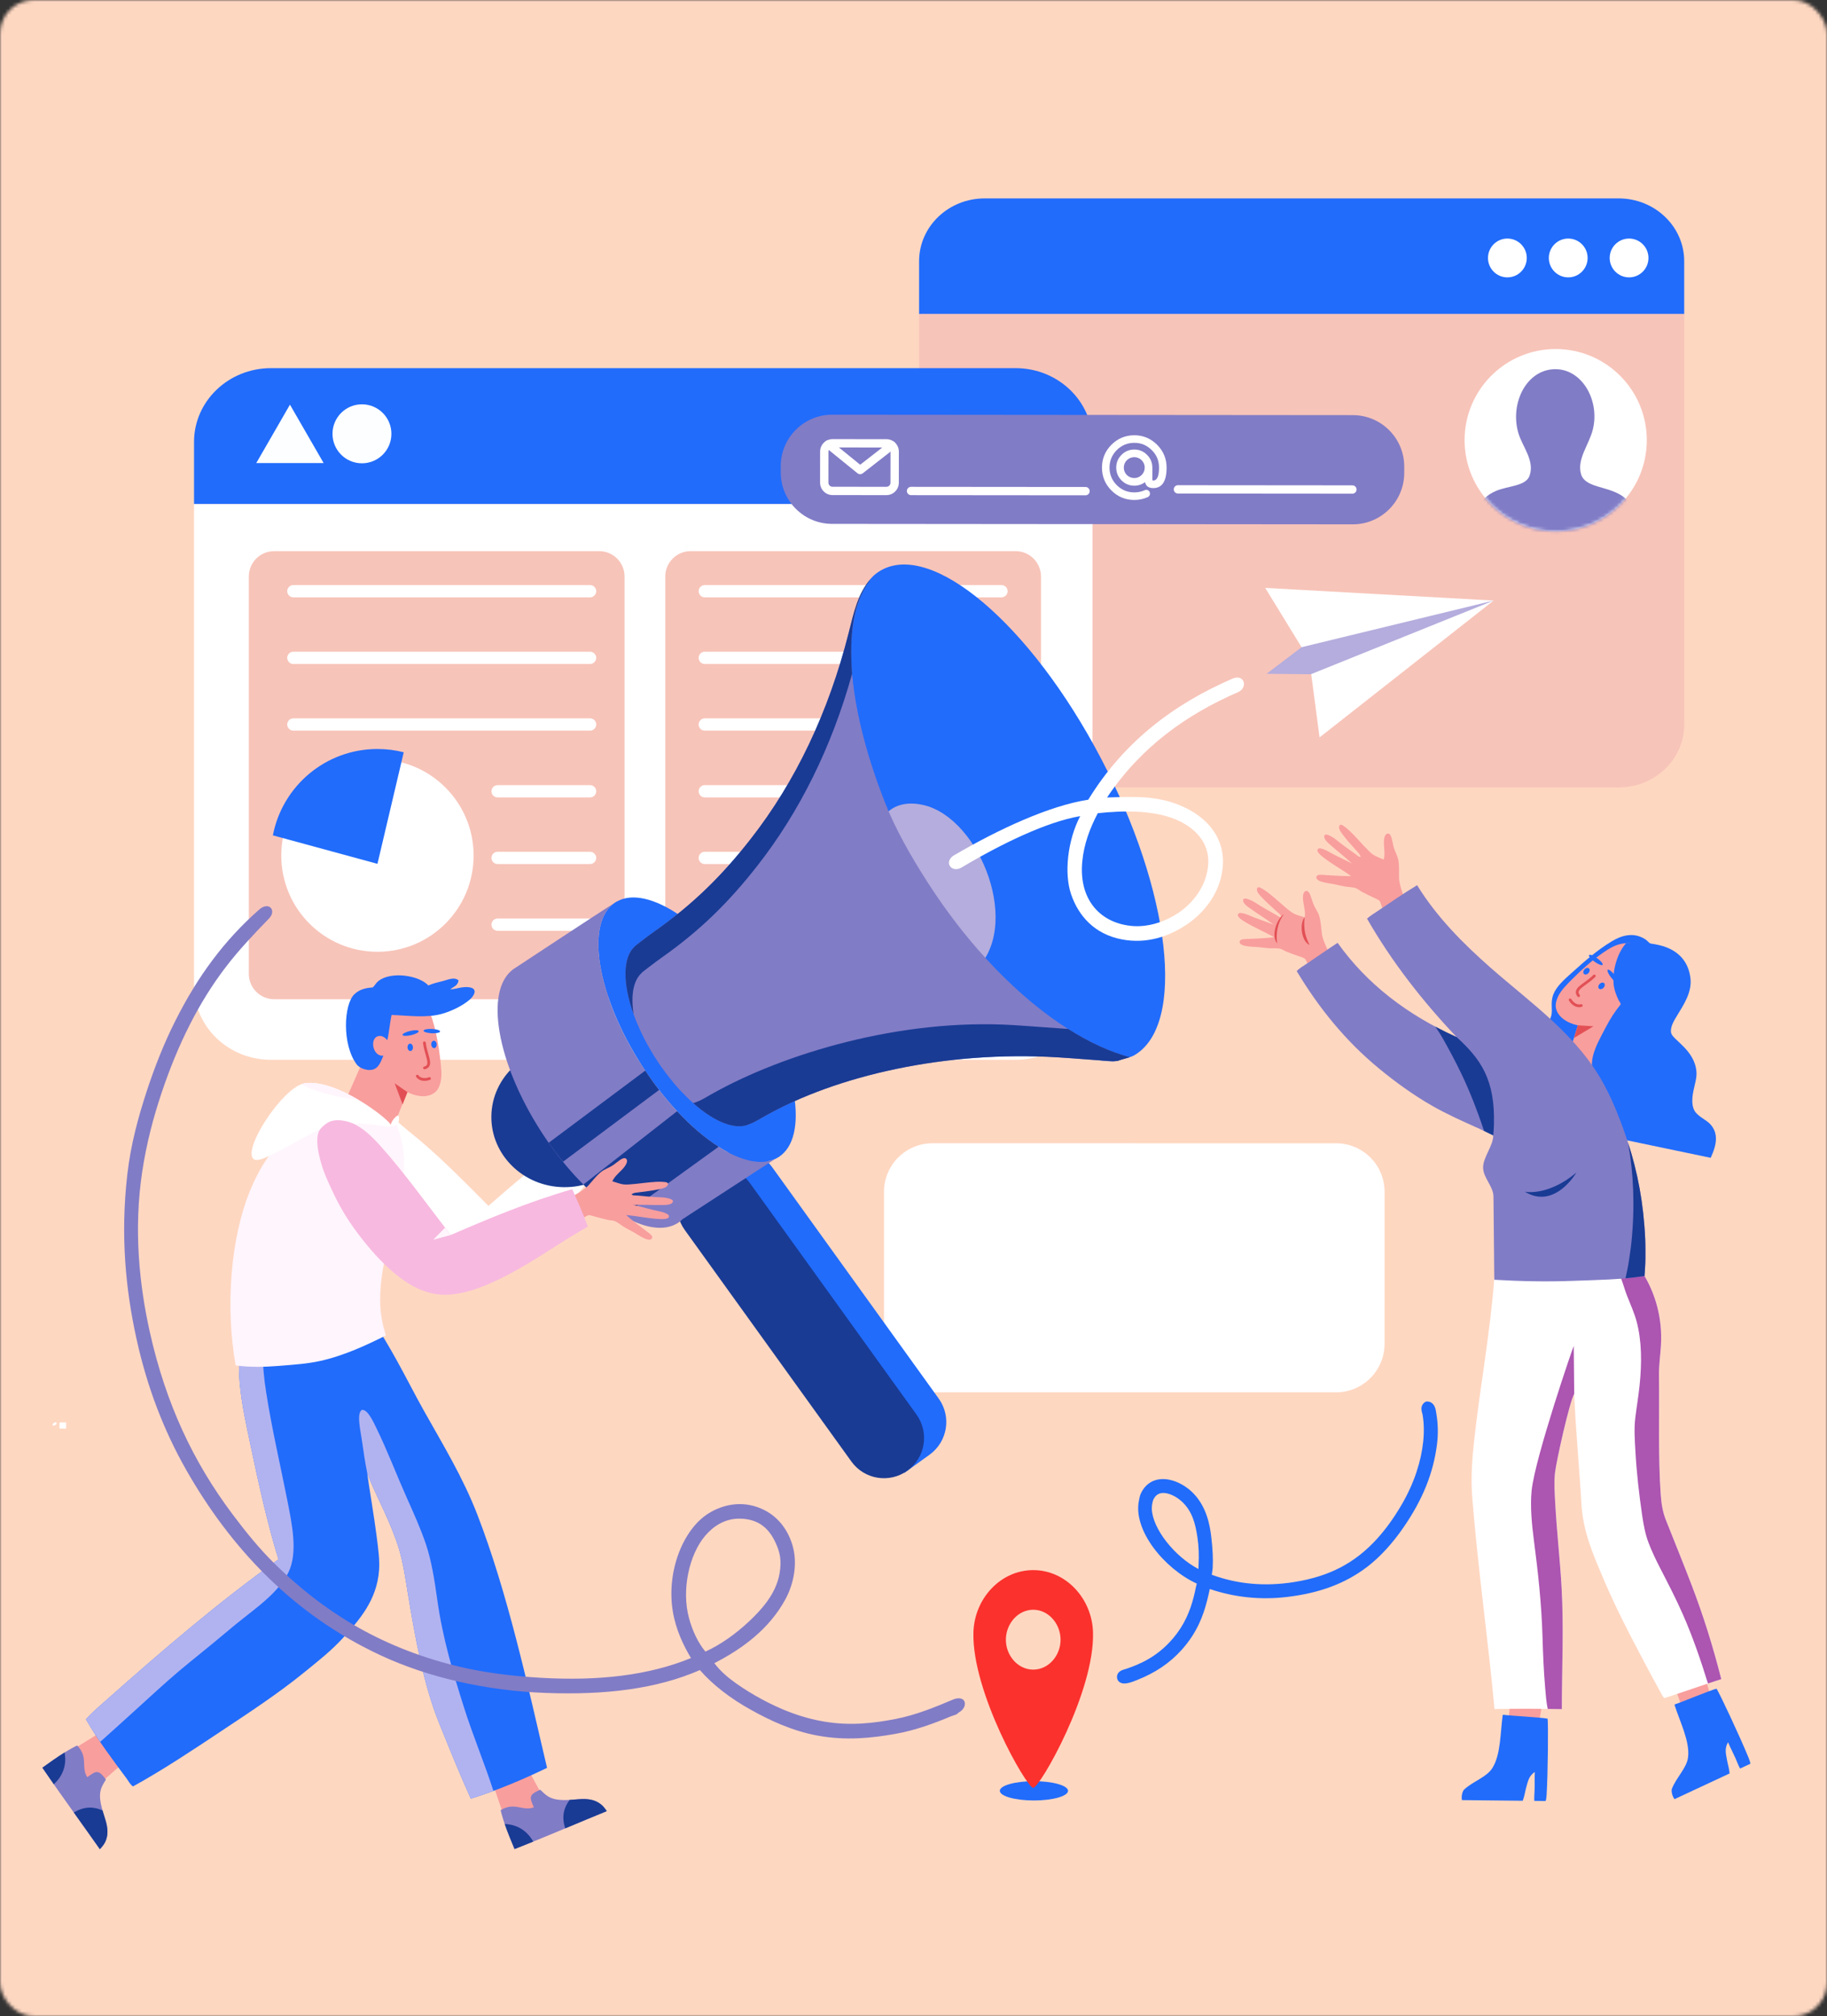 <svg width="544" height="600" viewBox="0 0 544 600" fill="none" xmlns="http://www.w3.org/2000/svg">
<rect x="0" y="0" width="544" height="600" fill="#333333" stroke="none"/>
<mask id="mask0_2703_311150" style="mask-type:alpha" maskUnits="userSpaceOnUse" x="0" y="0" width="544" height="600">
<rect width="544" height="600" rx="10" fill="#E0E0E0"/>
</mask>
<g mask="url(#mask0_2703_311150)">
<path fill-rule="evenodd" clip-rule="evenodd" d="M-29.512 601.078H573.565V-1.999H-29.512V601.078Z" fill="#FED7C1"/>
<path fill-rule="evenodd" clip-rule="evenodd" d="M297.572 238.82H299.518V237.014H297.572V238.82Z" fill="white"/>
<path fill-rule="evenodd" clip-rule="evenodd" d="M19.676 423.298H17.726V425.109H19.676V423.298Z" fill="white"/>
<path fill-rule="evenodd" clip-rule="evenodd" d="M16.748 423.297C16.477 423.043 15.278 423.737 15.775 424.201C16.046 424.45 17.254 423.762 16.748 423.297Z" fill="white"/>
<path d="M263.21 399.88C263.21 407.859 269.677 414.327 277.654 414.327L397.82 414.332C405.796 414.332 412.263 407.861 412.263 399.885L412.266 354.662C412.266 346.686 405.798 340.22 397.822 340.22L277.655 340.215C269.678 340.215 263.212 346.681 263.212 354.66L263.21 399.88Z" fill="white"/>
<path d="M355.402 352.025C352.829 352.028 350.735 354.121 350.735 356.697V380.426C350.734 381.672 351.219 382.844 352.101 383.726C352.982 384.608 354.153 385.093 355.402 385.093L396.561 385.095C399.135 385.095 401.23 383.002 401.23 380.429V356.699C401.23 354.124 399.135 352.028 396.562 352.028L355.402 352.025ZM396.561 388.375L355.402 388.373C353.279 388.373 351.284 387.545 349.782 386.045C348.281 384.544 347.456 382.547 347.456 380.426L347.457 356.697C347.457 352.315 351.021 348.748 355.402 348.748L396.562 348.75C400.943 348.75 404.509 352.317 404.509 356.699L404.508 380.429C404.508 384.808 400.943 388.375 396.561 388.375Z" fill="white"/>
<path d="M375.477 372.43C375.121 372.43 374.766 372.314 374.469 372.084L350.281 353.213C349.568 352.655 349.439 351.626 349.996 350.912C350.554 350.198 351.583 350.071 352.297 350.627L375.459 368.695L398.638 349.939C399.34 349.369 400.373 349.478 400.943 350.182C401.513 350.887 401.403 351.918 400.7 352.488L376.508 372.064C376.208 372.307 375.843 372.43 375.477 372.43Z" fill="white"/>
<path d="M342.152 362.637H273.456C272.55 362.637 271.815 361.901 271.815 360.996C271.815 360.092 272.551 359.357 273.456 359.357L342.152 359.36C343.058 359.36 343.792 360.092 343.792 360.996C343.792 361.903 343.058 362.637 342.152 362.637Z" fill="white"/>
<path d="M342.152 376.059L306.519 376.056C305.614 376.056 304.881 375.32 304.881 374.416C304.881 373.511 305.614 372.777 306.519 372.777L342.152 372.779C343.058 372.779 343.793 373.514 343.793 374.418C343.793 375.323 343.058 376.059 342.152 376.059Z" fill="white"/>
<path fill-rule="evenodd" clip-rule="evenodd" d="M273.667 77.729C273.667 67.406 282.407 59.041 293.186 59.041H481.964C492.743 59.041 501.482 67.406 501.482 77.729V93.461H273.667V77.729Z" fill="#216CFB"/>
<path fill-rule="evenodd" clip-rule="evenodd" d="M501.482 93.466V215.631C501.482 225.954 492.743 234.324 481.964 234.324H293.186C282.407 234.324 273.667 225.954 273.667 215.631V93.466H501.482Z" fill="#F7C4B9"/>
<path d="M479.292 76.765C479.292 79.952 481.877 82.539 485.066 82.539C488.256 82.539 490.841 79.952 490.841 76.765C490.841 73.577 488.256 70.99 485.066 70.99C481.877 70.99 479.292 73.577 479.292 76.765Z" fill="white"/>
<path d="M461.174 76.765C461.174 79.952 463.759 82.539 466.949 82.539C470.14 82.539 472.723 79.952 472.723 76.765C472.723 73.577 470.14 70.99 466.949 70.99C463.759 70.99 461.174 73.577 461.174 76.765Z" fill="white"/>
<path d="M443.057 76.765C443.057 79.952 445.641 82.539 448.832 82.539C452.021 82.539 454.606 79.952 454.606 76.765C454.606 73.577 452.021 70.99 448.832 70.99C445.641 70.99 443.057 73.577 443.057 76.765Z" fill="white"/>
<path d="M490.34 130.99C490.34 116.01 478.194 103.866 463.214 103.866C448.233 103.866 436.09 116.01 436.09 130.99C436.09 145.97 448.233 158.117 463.214 158.117C478.194 158.117 490.34 145.97 490.34 130.99Z" fill="white"/>
<mask id="mask1_2703_311150" style="mask-type:luminance" maskUnits="userSpaceOnUse" x="436" y="103" width="55" height="56">
<path d="M490.341 130.993C490.341 116.014 478.195 103.869 463.214 103.869C448.234 103.869 436.09 116.014 436.09 130.993C436.09 145.974 448.234 158.121 463.214 158.121C478.195 158.121 490.341 145.974 490.341 130.993Z" fill="white"/>
</mask>
<g mask="url(#mask1_2703_311150)">
<path fill-rule="evenodd" clip-rule="evenodd" d="M487.372 159.215C469.305 159.062 457.086 159.047 439.066 159.215C438.937 152.39 440.278 148.339 445.356 146.13C449.064 144.521 454.273 144.72 455.419 141.603C457.045 137.182 453.344 132.946 452.149 129.024C449.56 120.536 454.056 110.618 462.212 109.901C470.745 109.155 476.456 118.9 474.289 127.766C473.171 132.336 469.466 136.602 470.766 141.098C471.533 143.747 474.691 144.477 477.811 145.377C484.556 147.321 487.328 149.909 487.372 159.215Z" fill="#817CC6"/>
</g>
<path fill-rule="evenodd" clip-rule="evenodd" d="M325.297 149.97V293.432C325.297 305.556 315.043 315.379 302.38 315.379H80.698C68.037 315.379 57.78 305.556 57.78 293.432V149.97H325.297Z" fill="white"/>
<path fill-rule="evenodd" clip-rule="evenodd" d="M57.776 131.5C57.776 119.376 68.037 109.551 80.698 109.551H302.38C315.045 109.551 325.297 119.376 325.297 131.5V149.973H57.776V131.5Z" fill="#216CFB"/>
<path d="M99.001 129.093C99.001 133.934 102.922 137.871 107.77 137.871C112.62 137.871 116.546 133.934 116.546 129.093C116.546 124.252 112.62 120.316 107.77 120.316C102.922 120.316 99.001 124.252 99.001 129.093Z" fill="#FCFEFF"/>
<path d="M86.336 137.805H76.299L81.32 129.112L86.336 120.419L91.353 129.112L96.37 137.805H86.336Z" fill="#FCFEFF"/>
<path d="M302.412 297.352H205.637C201.467 297.352 198.088 293.972 198.088 289.802V171.562C198.088 167.391 201.467 164.011 205.637 164.011H302.412C306.583 164.011 309.962 167.391 309.962 171.562V289.802C309.962 293.972 306.583 297.352 302.412 297.352Z" fill="#F7C4B9"/>
<path d="M178.414 297.352H81.638C77.468 297.352 74.088 293.972 74.088 289.802V171.562C74.088 167.391 77.468 164.011 81.638 164.011H178.414C182.583 164.011 185.964 167.391 185.964 171.562V289.802C185.964 293.972 182.583 297.352 178.414 297.352Z" fill="#F7C4B9"/>
<path d="M141.023 254.599C141.023 238.785 128.202 225.965 112.388 225.965C96.572 225.965 83.753 238.785 83.753 254.599C83.753 270.413 96.572 283.234 112.388 283.234C128.202 283.234 141.023 270.413 141.023 254.599Z" fill="white"/>
<path d="M81.251 248.587C84.062 233.948 96.929 222.887 112.388 222.887C115.089 222.887 117.711 223.226 120.214 223.863L112.388 257.062L81.251 248.587Z" fill="#216CFB"/>
<path d="M87.347 217.418H175.7C176.709 217.418 177.527 216.603 177.527 215.594C177.527 214.586 176.709 213.768 175.7 213.768H87.347C86.339 213.768 85.522 214.586 85.522 215.594C85.522 216.603 86.339 217.418 87.347 217.418Z" fill="white"/>
<path d="M87.347 197.59H175.7C176.709 197.59 177.527 196.773 177.527 195.765C177.527 194.757 176.709 193.939 175.7 193.939H87.347C86.339 193.939 85.522 194.757 85.522 195.765C85.522 196.773 86.339 197.59 87.347 197.59Z" fill="white"/>
<path d="M87.347 177.758H175.7C176.709 177.758 177.527 176.94 177.527 175.932C177.527 174.923 176.709 174.109 175.7 174.109H87.347C86.339 174.109 85.522 174.923 85.522 175.932C85.522 176.94 86.339 177.758 87.347 177.758Z" fill="white"/>
<path d="M148.16 257.125H175.7C176.709 257.125 177.526 256.31 177.526 255.301C177.526 254.293 176.709 253.475 175.7 253.475H148.16C147.152 253.475 146.334 254.293 146.334 255.301C146.334 256.31 147.152 257.125 148.16 257.125Z" fill="white"/>
<path d="M148.16 237.293H175.7C176.709 237.293 177.526 236.476 177.526 235.468C177.526 234.46 176.709 233.642 175.7 233.642H148.16C147.152 233.642 146.334 234.46 146.334 235.468C146.334 236.476 147.152 237.293 148.16 237.293Z" fill="white"/>
<path d="M148.16 276.988H175.7C176.709 276.988 177.526 276.173 177.526 275.165C177.526 274.156 176.709 273.338 175.7 273.338H148.16C147.152 273.338 146.334 274.156 146.334 275.165C146.334 276.173 147.152 276.988 148.16 276.988Z" fill="white"/>
<path d="M209.848 217.418H298.201C299.209 217.418 300.027 216.603 300.027 215.594C300.027 214.586 299.209 213.768 298.201 213.768H209.848C208.839 213.768 208.023 214.586 208.023 215.594C208.023 216.603 208.839 217.418 209.848 217.418Z" fill="white"/>
<path d="M209.848 197.59H298.201C299.209 197.59 300.027 196.773 300.027 195.765C300.027 194.757 299.209 193.939 298.201 193.939H209.848C208.839 193.939 208.023 194.757 208.023 195.765C208.023 196.773 208.839 197.59 209.848 197.59Z" fill="white"/>
<path d="M209.848 177.758H298.201C299.209 177.758 300.027 176.94 300.027 175.932C300.027 174.923 299.209 174.109 298.201 174.109H209.848C208.839 174.109 208.023 174.923 208.023 175.932C208.023 176.94 208.839 177.758 209.848 177.758Z" fill="white"/>
<path d="M209.848 257.125H298.201C299.209 257.125 300.027 256.31 300.027 255.301C300.027 254.294 299.209 253.475 298.201 253.475H209.848C208.839 253.475 208.023 254.294 208.023 255.301C208.023 256.31 208.839 257.125 209.848 257.125Z" fill="white"/>
<path d="M209.848 237.293H298.201C299.209 237.293 300.027 236.475 300.027 235.467C300.027 234.459 299.209 233.641 298.201 233.641H209.848C208.839 233.641 208.023 234.459 208.023 235.467C208.023 236.475 208.839 237.293 209.848 237.293Z" fill="white"/>
<path d="M418.121 140.725C418.113 149.188 411.247 156.042 402.783 156.035L247.783 155.901C239.32 155.894 232.466 149.027 232.474 140.565V138.709C232.483 130.246 239.348 123.392 247.81 123.401L402.811 123.533C411.276 123.543 418.129 130.407 418.122 138.869L418.121 140.725Z" fill="#817CC6"/>
<path d="M247.893 133.157C247.221 133.157 246.674 133.705 246.673 134.375L246.665 143.629C246.663 144.301 247.21 144.849 247.883 144.849L263.932 144.864C264.605 144.864 265.153 144.316 265.153 143.646L265.161 134.392C265.161 133.72 264.616 133.171 263.943 133.171L247.893 133.157ZM263.93 147.344L247.882 147.329C245.84 147.328 244.182 145.667 244.184 143.628L244.192 134.373C244.194 132.333 245.855 130.675 247.895 130.677L263.944 130.692C265.984 130.693 267.642 132.355 267.64 134.394L267.632 143.648C267.631 145.685 265.97 147.344 263.93 147.344Z" fill="white"/>
<path d="M256.106 141.117C255.831 141.117 255.554 141.026 255.327 140.842L245.901 133.2C245.369 132.768 245.287 131.987 245.719 131.456C246.149 130.924 246.93 130.842 247.463 131.273L256.123 138.295L264.784 131.55C265.325 131.129 266.104 131.226 266.525 131.767C266.945 132.306 266.848 133.087 266.308 133.508L256.871 140.855C256.645 141.03 256.375 141.117 256.106 141.117Z" fill="white"/>
<path d="M323.217 147.395L271.265 147.35C270.58 147.35 270.025 146.795 270.027 146.109C270.027 145.425 270.583 144.87 271.267 144.87L323.219 144.915C323.903 144.917 324.458 145.473 324.458 146.158C324.457 146.841 323.901 147.395 323.217 147.395Z" fill="white"/>
<path d="M339.945 141.344C339.669 141.626 339.335 141.853 338.955 142.015C338.195 142.343 337.282 142.34 336.524 142.017C336.143 141.854 335.809 141.634 335.529 141.357C335.249 141.08 335.026 140.745 334.861 140.363C334.698 139.985 334.614 139.577 334.615 139.148C334.615 138.724 334.699 138.314 334.862 137.934C335.029 137.553 335.253 137.221 335.532 136.945C335.811 136.67 336.148 136.448 336.529 136.285C336.909 136.125 337.318 136.043 337.745 136.043C338.172 136.045 338.58 136.129 338.958 136.293C339.339 136.458 339.674 136.683 339.95 136.967C340.226 137.247 340.448 137.583 340.61 137.958C340.77 138.332 340.851 138.735 340.852 139.155C340.851 139.575 340.769 139.978 340.607 140.351C340.444 140.729 340.224 141.061 339.945 141.344ZM344.54 132.356C342.666 130.481 340.383 129.527 337.751 129.525C335.106 129.525 332.814 130.472 330.936 132.347C329.067 134.224 328.117 136.512 328.115 139.145C328.113 141.782 329.057 144.071 330.925 145.949C332.8 147.825 335.09 148.776 337.733 148.781C339.148 148.781 340.483 148.503 341.683 147.956C341.892 147.89 342.069 147.756 342.208 147.553C342.343 147.356 342.412 147.136 342.413 146.906C342.412 146.592 342.304 146.322 342.092 146.1C341.877 145.878 341.608 145.766 341.292 145.766C341.106 145.766 340.927 145.815 340.774 145.907C339.836 146.322 338.815 146.528 337.735 146.528C335.704 146.527 333.948 145.796 332.513 144.355C331.087 142.931 330.366 141.179 330.367 139.148C330.368 137.115 331.094 135.363 332.523 133.942C333.956 132.505 335.716 131.774 337.749 131.777C338.774 131.779 339.725 131.963 340.579 132.323C341.43 132.686 342.228 133.235 342.953 133.952C343.67 134.664 344.215 135.457 344.572 136.31C344.928 137.162 345.108 138.121 345.107 139.16C345.107 141.702 344.532 142.988 343.399 142.988C343.194 142.986 343.118 142.91 343.118 142.703L343.121 139.157C343.122 137.682 342.59 136.401 341.538 135.356C340.499 134.307 339.222 133.774 337.746 133.772C336.27 133.772 334.991 134.303 333.943 135.348C332.896 136.394 332.365 137.671 332.363 139.148C332.362 140.625 332.893 141.904 333.937 142.953C334.983 143.999 336.261 144.532 337.738 144.533C338.916 144.533 339.991 144.18 340.939 143.483C341.189 144.654 342.015 145.247 343.398 145.247C346.024 145.25 347.357 143.203 347.36 139.162C347.364 136.53 346.414 134.241 344.54 132.356Z" fill="white"/>
<path d="M402.687 146.91L350.735 146.866C350.05 146.863 349.495 146.309 349.495 145.622C349.495 144.938 350.051 144.384 350.736 144.384L402.689 144.429C403.374 144.429 403.929 144.985 403.928 145.67C403.927 146.354 403.372 146.91 402.687 146.91Z" fill="white"/>
<path fill-rule="evenodd" clip-rule="evenodd" d="M109.906 330.005C109.881 329.891 109.957 329.88 110.036 329.873C115.41 330.44 118.413 334.021 122.101 336.955C130.516 343.643 138.053 351.485 145.444 358.854C153.911 351.367 162.688 344.189 171.542 337.084C174.381 339.886 176.895 343.008 179.54 346.003C170.875 356.822 161.844 368.611 150.165 377.215C146.93 379.596 142.676 382.084 137.838 379.704C135.674 378.642 133.919 376.572 131.938 374.854C126.358 370.018 121.49 363.56 116.724 358.199C118.628 346.829 115.547 335.89 109.906 330.005Z" fill="white"/>
<path fill-rule="evenodd" clip-rule="evenodd" d="M210.523 361.26C208.878 358.989 208.203 356.356 208.316 353.753L205.645 350.046L213.217 344.574C218.576 340.723 226.05 341.943 229.895 347.3L279.514 416.201C283.357 421.552 282.151 429.01 276.802 432.878L269.227 438.332L266.549 434.612C264.049 433.901 261.76 432.418 260.118 430.162L210.523 361.26Z" fill="#216CFB"/>
<path fill-rule="evenodd" clip-rule="evenodd" d="M253.507 434.923C257.356 440.276 264.833 441.497 270.182 437.635C275.534 433.769 276.747 426.309 272.9 420.958L223.286 352.052C219.444 346.705 211.956 345.477 206.613 349.348C201.26 353.206 200.041 360.663 203.886 366.008L253.507 434.923Z" fill="#193B94"/>
<path d="M191.05 316.992C177.635 296.077 174.13 274.399 183.211 268.534L183.245 268.507L183.259 268.501C183.386 268.427 183.52 268.361 183.645 268.291C192.882 263.03 210.815 275.207 224.055 295.825C237.474 316.762 240.978 338.451 231.877 344.298C231.512 344.533 231.163 344.717 230.793 344.887C221.376 349.21 203.975 337.138 191.05 316.992Z" fill="#216CFB"/>
<path fill-rule="evenodd" clip-rule="evenodd" d="M146.305 332.147C146.153 343.651 155.766 353.116 167.817 353.279C179.857 353.457 189.73 344.257 189.896 332.744C190.058 321.222 180.425 311.768 168.39 311.59C156.345 311.426 146.464 320.623 146.305 332.147Z" fill="#193B94"/>
<path d="M152.65 288.565L152.666 288.54C152.666 288.54 152.753 288.478 152.88 288.389C152.993 288.308 153.102 288.212 153.238 288.142L153.463 288.004C157.578 285.297 176.577 272.746 183.211 268.537C174.13 274.402 177.635 296.08 191.05 316.995C203.975 337.142 221.376 349.213 230.793 344.89L203.256 362.787C202.835 363.217 202.371 363.605 201.86 363.924C201.361 364.235 200.867 364.466 200.346 364.69L200.336 364.707L200.328 364.695C190.801 368.435 173.756 356.423 161.049 336.61C147.911 316.164 144.283 294.952 152.65 288.565Z" fill="#817CC6"/>
<path d="M213.975 341.249L185.519 361.801C181.687 359.594 177.665 356.459 173.701 352.492L201.604 330.68C205.718 335.104 209.944 338.681 213.975 341.249Z" fill="#193B94"/>
<path d="M192.131 318.595C193.459 320.607 194.829 322.527 196.242 324.351L167.636 345.711C166.187 343.908 164.759 342.066 163.37 340.073L192.131 318.595Z" fill="#193B94"/>
<path d="M331.83 315.776C332.158 315.753 332.484 315.719 332.804 315.677C334.059 315.225 335.41 314.943 336.657 314.513C336.946 314.384 337.238 314.264 337.53 314.144C338.086 313.835 338.624 313.484 339.142 313.086C353.443 302.13 347.495 261.374 325.869 222.047C304.244 182.738 275.11 159.775 260.825 170.714C259.108 172.031 258.04 173.831 256.905 175.937C248.497 191.443 255.034 227.126 274.088 261.749C292.501 295.21 316.337 316.822 331.83 315.776Z" fill="#216CFB"/>
<path d="M264.118 241.885C266.577 239.362 270.433 238.531 274.932 239.556C292.053 243.464 304.765 276.494 289.832 289.227C284.769 282.263 279.822 274.404 275.191 265.791C270.895 257.8 267.205 249.764 264.118 241.885Z" fill="#B4ADDD"/>
<path d="M332.376 315.742C332.442 315.74 332.55 315.733 332.688 315.723C333.881 315.28 335.164 314.998 336.369 314.606C322.984 311.04 307.73 300.686 293.699 285.379C287.569 278.699 281.664 271.069 276.26 262.662C271.244 254.85 266.774 247.045 263.634 239.125C253.301 213.049 249.231 186.145 258.995 172.685C259 172.46 259.643 171.87 259.584 171.872C255.485 177.371 254.153 182.589 252.706 188.287C246.747 211.875 236.914 232.578 223.465 249.77C215.192 260.315 206.651 268.849 195.036 277.055C192.543 278.803 189.091 281.524 189.091 281.524L189.067 281.6C183.617 286.372 186.212 300.93 195.249 314.996C204.312 329.104 216.506 337.559 223.108 334.532L223.116 334.527C224.537 334.028 225.966 333.133 227.72 332.146C249.17 320.043 281.476 312.616 314.96 314.64C320.548 314.991 325.981 315.473 331.422 315.812C331.736 315.772 332.053 315.747 332.376 315.742Z" fill="#817CC6"/>
<path d="M197.101 284.906C194.613 286.658 191.142 289.396 191.142 289.396L191.139 289.464C188.541 291.721 187.784 296.238 188.668 301.844C185.382 292.717 185.336 284.851 189.067 281.596L189.091 281.52C189.091 281.52 192.543 278.799 195.036 277.051C206.655 268.863 215.177 260.311 223.453 249.741C236.914 232.574 246.747 211.872 252.709 188.293C254.152 182.585 255.402 176.231 259.591 171.881C259.627 171.841 258.855 172.694 258.85 172.919C253.916 179.701 252.92 188.786 253.711 200.527C247.672 222.223 238.101 241.564 225.521 257.616C217.255 268.182 208.727 276.72 197.101 284.906Z" fill="#193B94"/>
<path d="M332.376 315.747C332.441 315.745 332.55 315.738 332.687 315.728C333.894 315.28 335.193 314.998 336.41 314.598C330.557 313.043 324.354 310.194 318.051 306.197C312.653 305.856 307.242 305.389 301.716 305.047C268.243 303.001 233.32 313.495 211.854 325.604C210.114 326.598 208.686 327.486 207.271 327.987L207.265 327.99C206.996 328.125 206.695 328.183 206.402 328.261C212.733 333.875 219.001 336.442 223.108 334.537L223.116 334.532C224.536 334.033 225.966 333.138 227.71 332.149C249.17 320.048 281.475 312.621 314.959 314.645C320.548 314.996 325.979 315.478 331.419 315.817C331.735 315.777 332.053 315.752 332.376 315.747Z" fill="#193B94"/>
<path fill-rule="evenodd" clip-rule="evenodd" d="M29.885 515.549L36.607 524.704L25.918 534.102L17.966 522.907L29.885 515.549Z" fill="#F89E9D"/>
<path fill-rule="evenodd" clip-rule="evenodd" d="M31.527 529.549C31.19 529.12 30.116 527.53 29.131 527.358C28.111 527.172 27.254 528.02 25.986 528.853C24.015 525.789 26.391 522.931 22.967 519.416C19.614 521.058 16.12 523.504 12.614 526.032C18.085 534.076 24.067 542.212 29.738 550.289C30.43 549.556 31.005 548.812 31.344 548.1C32.362 545.924 32.056 543.723 31.357 541.458C30.42 538.397 29.11 534.96 30.178 532.086C30.473 531.285 30.977 530.519 31.527 529.549Z" fill="#817CC6"/>
<path d="M30.531 538.764C30.791 539.676 31.091 540.583 31.358 541.458C32.056 543.723 32.362 545.924 31.344 548.1C31.005 548.812 30.43 549.556 29.738 550.289C27.191 546.659 24.581 543.021 21.984 539.38C25.382 537.269 28.399 537.771 30.531 538.764Z" fill="#193B94"/>
<path d="M16.017 530.961C14.868 529.314 13.729 527.673 12.614 526.034C14.836 524.431 17.056 522.863 19.231 521.511C19.645 523.609 19.742 527.572 16.017 530.961Z" fill="#193B94"/>
<path fill-rule="evenodd" clip-rule="evenodd" d="M146.838 531.08L157.264 526.562L164.044 539.078L151.358 544.336L146.838 531.08Z" fill="#F89E9D"/>
<path fill-rule="evenodd" clip-rule="evenodd" d="M160.852 532.587C160.361 532.822 158.572 533.518 158.179 534.436C157.775 535.39 158.41 536.418 158.941 537.836C155.516 539.073 153.258 536.123 149.07 538.679C149.923 542.316 151.53 546.265 153.213 550.246C162.276 546.703 171.537 542.679 180.676 538.952C180.114 538.113 179.519 537.389 178.899 536.903C177.002 535.424 174.79 535.235 172.422 535.405C169.233 535.642 165.591 536.151 163.029 534.472C162.312 534.005 161.678 533.346 160.852 532.587Z" fill="#817CC6"/>
<path d="M169.618 535.62C170.565 535.566 171.513 535.477 172.422 535.408C174.79 535.238 177.002 535.427 178.899 536.906C179.519 537.392 180.114 538.116 180.676 538.955C176.571 540.628 172.441 542.362 168.315 544.086C167.011 540.301 168.177 537.476 169.618 535.62Z" fill="#193B94"/>
<path d="M158.776 548.025C156.916 548.778 155.061 549.523 153.213 550.246C152.147 547.721 151.113 545.209 150.278 542.783C152.415 542.851 156.302 543.64 158.776 548.025Z" fill="#193B94"/>
<path fill-rule="evenodd" clip-rule="evenodd" d="M162.886 526.088C155.73 529.515 148.313 532.701 140.191 535.242C136.906 528.003 133.93 520.585 130.788 512.825C126.209 501.519 123.704 487.88 121.44 474.124C120.683 469.514 120.059 465.003 118.74 460.725C116.249 452.637 112.185 445.685 109.341 438.435C110.182 444.39 111.339 450.87 112.15 457.212C112.614 460.824 113.09 464.171 112.865 467.287C112.222 476.212 106.934 482.156 101.96 487.597C98.608 491.265 94.544 494.44 90.721 497.552C82.954 503.88 74.339 509.525 65.783 515.209C57.192 520.917 48.527 526.682 39.607 531.608C38.724 531.025 38.262 530.01 37.661 529.202C33.574 523.697 29.193 517.93 25.586 511.626C27.66 509.339 30.07 507.339 32.39 505.284C48.452 491.056 65.028 476.791 82.921 464.034C79.706 453.693 77.011 441.553 74.566 429.883C72.278 418.971 68.675 403.946 73.632 394.351C84.57 393.076 96.735 391.746 107.457 390.473C107.68 390.447 107.736 390.301 107.975 390.32C108.844 390.382 110.082 391.979 110.991 393.204C113.412 396.464 115.899 400.822 117.784 404.189C120.63 409.268 123.333 414.653 126.086 419.57C131.886 429.921 137.803 439.521 142.192 450.878C151.018 473.728 156.876 500.323 162.886 526.088Z" fill="#216CFB"/>
<path d="M53.172 497.391C57.655 493.608 62.336 489.975 66.846 486.147C69.086 484.246 71.356 482.404 73.684 480.59C78.217 477.063 83.362 472.988 85.853 467.968C88.798 462.038 86.916 453.409 85.547 446.455C83.433 435.713 81.011 425.559 79.25 414.312C78.643 410.435 78.188 406.404 78.33 402.539C78.456 399.083 79.117 396.175 79.871 393.629C77.76 393.869 75.674 394.109 73.632 394.348C68.675 403.943 72.278 418.968 74.566 429.88C77.011 441.549 79.706 453.689 82.921 464.031C65.028 476.787 48.452 491.052 32.39 505.28C30.07 507.335 27.66 509.335 25.586 511.622C26.91 513.935 28.34 516.179 29.819 518.359C33.273 515.314 36.649 512.195 40.044 509.137C44.405 505.215 48.673 501.191 53.172 497.391Z" fill="#B1B3F1"/>
<path d="M121.44 474.124C123.704 487.88 126.209 501.519 130.788 512.825C133.93 520.585 136.906 528.003 140.191 535.242C142.49 534.525 144.725 533.749 146.92 532.936C144.247 524.623 140.786 516.462 138.039 507.737C134.927 497.849 131.802 487.55 130.184 475.927C129.394 470.263 128.476 464.425 126.823 459.538C125.231 454.823 123.153 450.253 121.082 445.618C118.1 438.945 115.388 431.775 112.156 425.143C111.252 423.284 109.609 419.617 107.969 419.555C107.735 419.545 107.519 419.691 107.457 419.841C106.293 421.117 107.332 425.722 107.701 428.232C108.23 431.834 108.709 435.348 109.392 438.562C112.235 445.768 116.263 452.685 118.74 460.725C120.059 465.003 120.683 469.514 121.44 474.124Z" fill="#B1B3F1"/>
<path fill-rule="evenodd" clip-rule="evenodd" d="M114.888 397.415C109.165 400.251 102.546 403.409 95.217 405.021C91.427 405.853 87.233 406.123 83.022 406.463C78.839 406.8 74.518 406.904 70.17 406.331C67.01 388.58 68.761 368.316 74.367 354.532C77.241 347.466 80.98 341.887 86.169 336.697C91.107 331.759 97.084 327.102 105.578 326.6C115.606 326.007 119.726 335.305 120.265 344.436C120.555 349.338 119.527 354.365 118.43 358.992C116.269 368.09 113.248 377.133 113.184 386.531C113.154 390.861 113.91 394.135 114.888 397.415Z" fill="#FFF5FC"/>
<path fill-rule="evenodd" clip-rule="evenodd" d="M108.364 314.92C107.185 317.764 103.149 326.871 103.149 326.871C102.293 329.764 116.195 337.886 117.692 333.931C118.759 331.113 120.239 327.725 121.321 325.005C124.546 326.602 127.977 326.713 129.899 324.706C130.413 324.166 130.952 323.12 131.222 321.86C131.661 319.786 131.344 317.462 131.109 315.396C130.658 311.436 129.945 307.353 128.763 303.464C127.572 299.539 126.244 297.013 121.645 294.86C119.093 293.664 116.482 293.432 114.433 293.76C110.285 294.417 106.672 297.907 105.296 303.014C103.95 307.996 106.122 311.323 108.364 314.92Z" fill="#F89E9D"/>
<path fill-rule="evenodd" clip-rule="evenodd" d="M121.321 325.005L117.512 322.361L119.882 328.656L121.321 325.005Z" fill="#E25055"/>
<path fill-rule="evenodd" clip-rule="evenodd" d="M131.044 306.948C131.029 307.307 129.909 307.542 128.548 307.478C127.188 307.415 126.099 307.077 126.107 306.722C126.129 306.366 127.248 306.131 128.609 306.192C129.972 306.258 131.06 306.592 131.044 306.948Z" fill="#216CFB"/>
<path fill-rule="evenodd" clip-rule="evenodd" d="M124.665 306.853C124.75 307.197 123.741 307.729 122.411 308.045C121.086 308.358 119.945 308.327 119.86 307.983C119.78 307.639 120.793 307.108 122.12 306.792C123.445 306.478 124.586 306.502 124.665 306.853Z" fill="#216CFB"/>
<path fill-rule="evenodd" clip-rule="evenodd" d="M130.023 310.743C130.065 311.356 129.74 311.872 129.296 311.905C128.852 311.936 128.458 311.469 128.415 310.857C128.371 310.254 128.698 309.732 129.142 309.702C129.587 309.672 129.98 310.138 130.023 310.743Z" fill="#216CFB"/>
<path fill-rule="evenodd" clip-rule="evenodd" d="M122.955 311.607C122.996 312.215 122.673 312.733 122.232 312.768C121.785 312.796 121.391 312.331 121.346 311.723C121.307 311.115 121.629 310.598 122.075 310.563C122.519 310.531 122.913 311.001 122.955 311.607Z" fill="#216CFB"/>
<path d="M126.43 318.198L126.501 318.186C127.137 318.026 127.565 317.736 127.815 317.296C128.323 316.419 127.971 315.185 127.527 313.618C127.241 312.624 126.922 311.494 126.774 310.276C126.744 310.054 126.536 309.891 126.316 309.922C126.09 309.948 125.933 310.153 125.961 310.377C126.117 311.656 126.447 312.815 126.738 313.842C127.115 315.165 127.439 316.314 127.108 316.888C126.971 317.128 126.71 317.291 126.301 317.394C126.083 317.449 125.949 317.673 126.006 317.894C126.056 318.087 126.236 318.215 126.43 318.198Z" fill="#E25055"/>
<path d="M126.66 321.638C127.063 321.611 127.519 321.517 128.028 321.344C128.239 321.267 128.353 321.034 128.278 320.819C128.203 320.61 127.969 320.494 127.761 320.57C125.489 321.361 124.65 320.07 124.612 320.019C124.494 319.826 124.241 319.769 124.052 319.883C123.859 320.004 123.798 320.249 123.913 320.442C123.951 320.506 124.748 321.773 126.66 321.638Z" fill="#E25055"/>
<path fill-rule="evenodd" clip-rule="evenodd" d="M127.554 293.253C128.77 292.688 130.405 292.307 131.968 291.913C133.386 291.558 135.25 290.636 136.519 291.734C136.371 293.362 134.965 293.612 134.075 294.427C135.762 294.366 137.831 293.434 139.905 293.825C142.382 294.292 141.124 296.393 139.833 297.496C137.69 299.326 134.502 300.861 131.708 301.666C127.048 303.016 121.433 302.19 116.61 302.032C116.21 303.52 115.761 307.865 115.355 309.348C115.238 309.734 114.993 309.151 114.979 309.141C114.605 308.807 113.986 308.298 113.182 308.281C109.838 308.199 110.776 314.6 114.166 314.128C113.234 316.277 112.532 318.854 109.233 318.345C108.26 318.194 106.87 317.636 106.213 316.755C101.764 310.792 102.371 298.912 105.484 295.908C106.792 294.648 108.411 293.998 110.991 293.844C111.66 293.206 111.961 292.483 112.726 291.892C116.504 288.99 124.73 290.221 127.554 293.253Z" fill="#216CFB"/>
<path fill-rule="evenodd" clip-rule="evenodd" d="M90.728 322.36C100.382 320.881 116.565 333.595 116.501 334.994C116.435 336.443 103.843 331.42 93.221 337.046C89.15 339.204 85.002 341.661 80.369 343.865C79.164 344.441 76.537 345.765 75.517 344.914C72.059 342.033 84.338 323.34 90.728 322.36Z" fill="white"/>
<path d="M106.85 327.355C101.681 324.288 95.431 321.638 90.728 322.358C90.453 322.401 90.166 322.486 89.87 322.592C91.402 323.814 95.999 325.393 101.563 326.508C103.435 326.879 105.225 327.162 106.85 327.355Z" fill="#FFF5FC"/>
<path fill-rule="evenodd" clip-rule="evenodd" d="M116.501 334.994C115.956 334.277 117.912 331.939 118.459 331.974C119.059 332.008 118.815 333.896 118.459 334.381C118.155 334.796 116.811 335.401 116.501 334.994Z" fill="white"/>
<path fill-rule="evenodd" clip-rule="evenodd" d="M175.129 361.628C174.83 361.684 170.521 364.275 166.6 366.593C167.12 363.939 166.664 361.107 165.148 358.732C169.17 356.791 173.744 354.411 175.299 352.654C176.465 351.333 177.659 349.801 178.973 348.746C180.008 347.915 181.304 347.575 182.674 346.642C183.668 345.968 185.552 344.122 186.377 344.779C187.252 345.476 186.242 347.005 185.164 348.113C183.885 349.425 182.917 350.221 182.327 351.529C182.849 351.693 183.407 351.865 183.959 352.045C185.246 352.459 185.953 352.557 187.216 352.475C190.019 352.298 192.629 351.835 195.332 351.693C196.162 351.65 197.938 351.635 198.59 351.887C198.835 351.983 199.193 352.473 198.484 353.093C197.883 353.618 196.639 353.808 195.849 353.973C193.95 354.371 192.272 354.522 190.562 354.772C189.652 354.909 188.719 354.864 188.044 355.417C188.431 355.847 189.036 355.708 189.494 355.755C192.11 356.014 194.352 356.214 197.029 356.306C197.605 356.324 200.528 356.65 200.375 357.526C200.179 358.685 197.782 358.581 197.06 358.593C194.244 358.635 191.005 358.437 188.725 358.583L188.57 358.534L188.512 358.603L188.725 358.583L188.752 358.595C191.353 359.189 193.685 359.962 196.609 360.525C197.453 360.688 198.902 361.215 199.094 361.633C199.696 362.938 197.17 362.812 196.222 362.758C192.921 362.575 189.341 361.804 186.451 361.581C188.412 363.336 190.599 364.913 192.483 366.368C193.161 366.89 194.35 367.649 194.198 368.269C193.89 369.503 192.184 368.676 191.428 368.309C190.478 367.847 189.483 367.133 188.633 366.665C187.751 366.179 186.773 365.713 185.839 365.142C184.876 364.556 183.947 363.734 183.044 363.378C182.434 363.135 181.72 363.173 181.112 363.046C179.795 362.765 178.39 362.36 177.124 362.018C176.513 361.856 175.628 361.536 175.129 361.628Z" fill="#F89E9D"/>
<path fill-rule="evenodd" clip-rule="evenodd" d="M134.191 367.516C145.703 362.554 157.309 357.661 170.397 353.88C172.002 357.511 173.614 361.129 175.03 365.011C164.898 370.729 157.671 376.557 146.907 381.469C143.467 383.038 139.509 384.538 135.24 385.117C128.372 386.048 123.112 383.202 119.181 380.25C114.901 377.037 111.34 373.139 108.04 368.99C104.727 364.825 101.681 360.285 99.126 354.761C98.046 352.427 96.583 349.481 95.66 346.248C94.747 343.042 93.888 339.154 94.959 336.678C95.44 335.563 97.318 334.026 98.503 333.655C100.64 332.987 103.177 333.556 104.807 334.214C108.004 335.503 110.835 338.287 113.337 341.079C120.518 349.088 127.806 359.263 134.191 367.516Z" fill="#F7B9E0"/>
<path fill-rule="evenodd" clip-rule="evenodd" d="M134.191 367.522L128.987 368.926L132.515 365.342L134.191 367.522Z" fill="#FFF5FC"/>
<path fill-rule="evenodd" clip-rule="evenodd" d="M359.524 259.052C358.515 264.408 355.074 268.799 350.988 271.573C346.998 274.282 341.766 276.066 336.747 275.527C331.119 274.919 327.304 272.28 325.042 269.015C322.773 265.74 321.762 261.432 322.259 256.332C322.764 251.159 324.48 246.55 326.87 241.995C334.208 241.219 345.341 240.703 352.823 245.222C357.486 248.038 360.751 252.546 359.524 259.052ZM349.607 238.998C342.949 236.708 336.121 237.104 329.633 237.316C339.625 222.392 353.153 212.678 368.704 205.939C371.651 204.577 370.558 200.481 367.025 201.93C349.644 209.454 334.709 220.581 324.033 237.981C312.581 239.721 297.366 246.708 283.772 254.694C281.015 256.761 283.404 259.766 286.185 258.228C298.415 250.942 311.758 244.551 321.632 242.862C317.835 250.141 316.825 259.957 318.922 266.108C321.075 272.429 325.786 277.993 334.106 279.559C341.44 280.94 347.971 278.702 353.231 275.206C358.447 271.741 363.163 265.922 364.021 258.577C365.167 248.755 358.504 242.059 349.607 238.998Z" fill="white"/>
<path fill-rule="evenodd" clip-rule="evenodd" d="M444.744 178.71L376.729 174.953L389.864 196.376L392.908 219.438L444.744 178.71Z" fill="white"/>
<path fill-rule="evenodd" clip-rule="evenodd" d="M444.744 178.714L387.559 192.595L377.121 200.508L390.308 200.645L444.744 178.714Z" fill="#B4ADDD"/>
<path d="M342.959 449.038C342.927 448.152 343.14 446.754 343.533 446.032C344.094 445 344.86 444.443 345.889 444.311C347.854 444.054 350.297 445.366 351.849 446.781C355.122 449.767 355.963 453.69 356.54 457.451C356.937 460.033 357.048 462.793 356.873 465.884C356.86 466.13 356.858 466.38 356.853 466.631L356.847 466.904C349.724 463.194 343.168 454.909 342.959 449.038ZM333.643 500.742C334.827 501.326 336.65 500.724 338.443 499.989L338.617 499.919C343.957 497.817 348.251 494.926 351.74 491.084C352.951 489.749 354.04 488.338 354.977 486.887C358.082 482.084 359.248 477.403 360.224 472.86C367.637 475.364 375.362 476.16 383.211 475.227C393 474.062 400.588 471.215 407.092 466.264C410.842 463.408 414.577 459.352 417.899 454.532C423.624 446.209 426.766 438.438 427.872 429.822C428.262 426.807 428.185 423.52 427.663 420.564C427.644 420.469 427.629 420.361 427.614 420.25C427.483 419.359 427.175 417.275 425.109 417.061C424.793 417.029 424.481 417.113 424.221 417.294C423.974 417.469 423.768 417.683 423.61 417.925C422.991 418.886 423.301 419.956 423.487 420.599C423.523 420.72 423.559 420.835 423.576 420.933C424.428 425.916 423.82 431.793 421.816 437.918C420.738 441.223 419.166 444.674 417.269 447.902C414.996 451.771 412.535 455.166 409.965 457.981C403.412 465.157 395.841 469.102 385.416 470.777C376.753 472.174 368.481 471.447 360.823 468.621C360.844 468.37 360.886 468.095 360.932 467.801C360.994 467.404 361.064 466.953 361.089 466.479C361.228 463.781 361.086 460.824 360.643 457.174C360.21 453.625 359.205 448.45 355.469 444.53C352.661 441.582 348.754 439.873 345.513 440.178C343.307 440.386 341.497 441.487 340.281 443.37C340.057 443.714 339.853 444.088 339.674 444.482C339.423 445.021 339.309 445.619 339.209 446.144C339.186 446.273 339.161 446.401 339.133 446.524C337.275 455.371 346.722 466.835 356.351 471.247C356.321 471.393 356.277 471.549 356.234 471.712C356.179 471.926 356.123 472.136 356.08 472.341C355.342 476.017 354.216 480.349 351.473 484.591C350.845 485.565 350.139 486.515 349.38 487.42C344.709 492.966 339.546 495.219 335.111 496.688L334.925 496.742C334.354 496.904 333.403 497.174 332.895 497.962C332.59 498.434 332.507 498.999 332.66 499.561C332.802 500.081 333.149 500.502 333.643 500.742Z" fill="#216CFB"/>
<path fill-rule="evenodd" clip-rule="evenodd" d="M223.107 482.431C226.729 479.02 231.034 474.321 232.097 468.341C232.822 464.25 232.183 461.783 230.95 459.123C229.216 455.377 226.37 451.931 220.1 451.921C215.849 451.917 212.424 454.113 209.938 457.057C205.217 462.645 202.879 473.064 205.143 481.477C206.181 485.336 207.866 488.879 210.03 491.48C214.324 489.564 218.969 486.328 223.107 482.431ZM77.137 270.701C79.991 268.136 82.422 270.826 80.167 273.26C75.62 277.944 71.195 282.588 67.169 287.853C59.197 298.278 52.968 310.727 48.091 325.282C45.655 332.552 43.615 340.263 42.346 348.679C39.746 365.929 41.494 382.434 44.609 396.384C49.387 417.782 57.582 435.109 69.26 450.65C73.102 455.762 77.164 460.805 81.707 465.27C95.63 478.944 112.3 489.892 135.618 495.696C143.55 497.671 152.143 498.766 161.087 499.282C178.353 500.281 193.277 498.531 205.741 493.405C203.477 489.616 201.238 484.987 200.336 479.522C198.38 467.658 203.37 455.041 211.038 450.315C215.12 447.801 220.77 446.409 226.612 448.911C231.384 450.955 234.439 454.911 235.907 459.642C237.591 465.07 236.41 471.272 233.797 476.032C228.964 484.841 221.033 490.649 212.702 494.924C214.347 497.152 216.622 499.134 219.069 500.865C221.443 502.543 224.054 504.175 226.746 505.624C232.249 508.585 238.329 511.139 245.559 512.338C253.271 513.618 260.288 512.787 266.74 511.52C273.055 510.281 278.786 507.85 283.965 505.676C287.844 504.288 288.39 508.114 285.395 509.648C284.877 510.35 283.903 510.425 283.172 510.734C278.225 512.818 272.47 514.94 266.537 515.983C259.517 517.214 251.907 518.06 243.281 516.451C235.812 515.056 229.219 511.959 223.392 508.7C217.483 505.397 212.255 501.421 208.399 496.981C195.497 502.609 180.268 504.431 162.593 503.791C144.235 503.126 127.177 498.993 113.644 492.738C87.273 480.55 68.626 460.572 55.474 437.474C48.807 425.759 43.801 412.856 40.594 398.205C37.445 383.809 35.804 367.772 37.919 349.403C38.941 340.543 41.16 332.458 43.656 324.818C46.105 317.324 48.94 310.262 52.181 303.824C58.923 290.426 66.807 279.802 77.137 270.701Z" fill="#817CC6"/>
<path d="M318.012 532.917C318.012 534.502 313.466 535.785 307.859 535.785C302.25 535.785 297.704 534.502 297.704 532.917C297.704 531.333 302.25 530.05 307.859 530.05C313.466 530.05 318.012 531.333 318.012 532.917Z" fill="#216CFB"/>
<path d="M307.649 496.849C303 496.849 299.395 492.536 299.509 487.737C299.62 483.066 303.189 479.028 307.649 479.028C312.109 479.028 315.678 483.066 315.788 487.737C315.903 492.536 312.295 496.849 307.649 496.849ZM325.453 485.775C325.177 475.689 317.358 467.235 307.649 467.235C297.939 467.235 290.121 475.689 289.844 485.775C289.35 503.519 305.648 531.941 307.649 532.027C309.649 531.941 325.946 503.519 325.453 485.775Z" fill="#FB312D"/>
<path fill-rule="evenodd" clip-rule="evenodd" d="M498.112 500.593C498.112 500.593 504.06 515.99 503.183 518.298C503.183 518.298 507.281 519.106 511.547 512.331L507.184 497.289L498.112 500.593Z" fill="#F89E9D"/>
<path fill-rule="evenodd" clip-rule="evenodd" d="M507.293 497.675C507.204 499.885 502.437 503.484 498.514 501.771L507.293 497.675Z" fill="#E5AC86"/>
<path d="M520.668 523.123C518.186 517.01 511.757 503.312 511.097 502.52C509.046 503.06 500.799 506.508 498.768 507.161L498.588 507.297C500.192 512.361 503.203 518.174 502.635 522.919C502.252 526.13 499.075 529.013 497.817 532.309C497.632 532.797 497.77 534.304 498.595 535.395L515 527.744C514.899 526.395 514.423 524.865 514.284 524.05C513.922 521.913 513.395 520.393 514.537 518.464C515.209 520.063 516.023 521.571 516.73 523.169C517.18 524.188 517.571 525.286 518.117 526.289L521.184 524.858C521.108 524.304 520.91 523.718 520.668 523.123Z" fill="#216CFB"/>
<path fill-rule="evenodd" clip-rule="evenodd" d="M449.916 504.092C449.916 504.092 448.622 520.548 446.832 522.249C446.832 522.249 450.178 524.748 456.953 520.484L459.524 505.035L449.916 504.092Z" fill="#F89E9D"/>
<path fill-rule="evenodd" clip-rule="evenodd" d="M459.455 505.425C458.422 507.38 452.566 508.565 449.769 505.324L459.455 505.425Z" fill="#E5AC86"/>
<path d="M460.511 534.156C460.916 527.572 461.044 512.438 460.791 511.439C458.707 511.039 449.781 510.582 447.668 510.292L447.447 510.337C446.704 515.597 446.903 522.139 444.34 526.175C442.607 528.902 438.496 530.128 435.937 532.557C435.557 532.916 435.03 534.335 435.302 535.678L453.404 535.871C453.895 534.613 454.128 533.025 454.355 532.231C454.952 530.147 455.134 528.551 456.997 527.303C456.913 529.037 456.996 530.748 456.941 532.493C456.907 533.607 456.785 534.766 456.841 535.909L460.229 535.941C460.398 535.412 460.474 534.797 460.511 534.156Z" fill="#216CFB"/>
<path fill-rule="evenodd" clip-rule="evenodd" d="M489.149 378.48C489.732 378.646 489.389 379.233 489.664 379.703C492.697 384.864 495.089 391.965 494.546 400.549C494.363 403.424 493.93 406.241 493.967 409.19C494.126 421.041 493.693 433.577 494.485 444.704C494.692 447.634 495.1 449.984 496.019 452.308C498.552 458.694 501.315 465.468 503.783 471.922C507.266 481.039 510.06 490.022 512.52 499.676C506.828 501.502 501.274 503.48 495.596 505.327C494.953 504.764 494.637 503.932 494.231 503.2C491.415 498.121 488.553 492.681 485.808 487.402C482.669 481.357 479.657 475.162 476.925 468.634C474.222 462.174 471.316 455.646 470.856 447.203C470.415 439.074 469.07 423.905 468.73 414.788C467.31 417.22 463.356 434.998 463.006 438.322C462.692 441.255 462.915 444.346 463.074 447.31C463.537 455.886 464.503 464 464.979 472.563C465.636 484.293 465.068 496.324 465.044 508.613C458.235 508.472 451.519 508.428 444.994 508.586C443.1 487.812 440.038 466.724 438.362 445.503C437.912 439.759 438.35 434.015 438.964 428.431C440.74 412.277 443.76 396.488 444.955 380.066C459.16 379.169 473.859 378.796 488.819 378.693C488.932 378.627 488.939 378.443 489.149 378.48Z" fill="white"/>
<path d="M503.783 471.925C501.315 465.471 498.552 458.697 496.019 452.311C495.1 449.987 494.692 447.637 494.485 444.707C493.694 433.58 494.127 421.044 493.967 409.193C493.93 406.244 494.363 403.427 494.546 400.552C495.089 391.968 492.697 384.868 489.664 379.706C489.389 379.236 489.733 378.649 489.149 378.483C488.939 378.446 488.932 378.63 488.82 378.696C486.606 378.71 484.406 378.734 482.206 378.762C482.417 379.739 482.802 380.707 483.143 381.706C483.596 383.031 483.978 384.371 484.458 385.582C485.477 388.166 486.636 390.727 487.306 393.224C488.839 398.958 488.916 405.488 488.18 412.421C487.828 415.733 487.296 418.812 486.921 421.917C486.517 425.265 486.767 428.598 486.962 432.003C487.321 438.36 488.045 444.622 488.941 450.792C489.382 453.81 489.907 456.634 490.895 459.174C491.858 461.668 492.976 464.024 494.193 466.392C496.573 471.026 498.999 475.655 501.127 480.505C504.003 487.059 506.376 493.922 508.55 500.977C509.869 500.541 511.192 500.105 512.52 499.679C510.06 490.025 507.266 481.043 503.783 471.925Z" fill="#AC55B1"/>
<path d="M468.589 400.541C468.45 400.583 457.105 433.656 456.061 443.488C455.562 448.259 456.146 453.917 456.731 458.412C457.913 467.535 459.006 477.011 459.297 487.301C459.439 492.13 459.653 497.271 460.078 502.224C460.243 504.206 460.41 506.51 460.839 508.541C462.238 508.559 463.637 508.586 465.044 508.613C465.068 496.324 465.636 484.293 464.978 472.563C464.503 464 463.537 455.886 463.074 447.309C462.915 444.346 462.692 441.255 463.006 438.322C463.356 434.998 467.31 417.22 468.73 414.788L468.589 400.541Z" fill="#AC55B1"/>
<path fill-rule="evenodd" clip-rule="evenodd" d="M491.749 281.056C491.074 281.813 490.096 282.164 489.26 282.692C486.822 284.233 484.518 286.047 482.071 287.993C480.537 289.213 479.013 290.549 477.538 292.102C476.088 293.625 474.555 295.283 473.733 297.428C472.236 301.325 471.741 305.565 471.134 309.301C470.518 313.073 470.129 316.812 469.275 320.698C468.585 321.297 467.53 321.257 466.541 321.168C463.724 320.911 459.892 320.211 457.052 319.589C457.192 317.243 459.807 316.084 459.755 313.629C459.717 311.944 457.509 310.824 458.014 308.515C458.55 306.06 461.25 304.894 461.914 302.222C462.375 300.365 461.558 298.351 462.552 295.835C463.478 293.491 465.83 291.432 467.813 289.653C472.039 285.868 475.423 282.858 479.864 280.149C482.745 278.386 486.364 277.27 489.835 279.479C490.538 279.927 490.985 280.598 491.749 281.056Z" fill="#216CFB"/>
<path fill-rule="evenodd" clip-rule="evenodd" d="M486.322 305.23C484.413 311.989 483.052 318.455 480.813 325.391C480.724 325.949 480.442 325.259 480.246 325.619C476.573 330.03 473.126 334.506 468.952 338.545C468.398 339.084 467.638 339.721 466.893 340.413C466.22 341.041 465.449 342.119 464.733 341.951C463.791 341.733 463.476 339.471 463.427 338.367C463.235 334.029 464.05 329.525 464.86 324.745C465.375 321.716 465.888 318.47 466.769 315.158C467.667 311.777 468.835 308.384 469.809 305.114C466.269 304.365 463.491 302.316 463.227 299.531C463.157 298.787 463.384 297.625 463.957 296.464C464.9 294.553 466.603 292.911 468.074 291.429C470.897 288.586 474.004 285.811 477.361 283.476C480.745 281.124 483.368 279.954 488.339 281.12C491.1 281.768 493.303 283.213 494.718 284.747C497.582 287.853 498.259 292.857 496.164 297.744C494.119 302.518 490.333 303.789 486.322 305.23Z" fill="#F89E9D"/>
<path d="M462.152 346.851C463.234 347.265 464.689 346.28 465.619 345.609C466.764 344.78 467.885 343.84 468.54 343.203C473.892 337.965 478.338 331.9 482.93 325.813C482.083 325.432 481.198 325.061 480.281 324.702C475.829 329.745 471.638 335.568 466.877 339.809C466.175 340.434 465.352 341.211 464.351 341.237C463.636 339.75 463.717 337.903 463.816 336.089C464.092 331.05 464.713 325.187 465.702 319.919C464.947 319.74 464.518 319.655 463.801 319.524C462.402 326.734 461.19 333.806 460.981 340.516C460.933 342.098 460.521 346.223 462.152 346.851Z" fill="#FCCC69"/>
<path fill-rule="evenodd" clip-rule="evenodd" d="M469.809 305.11L474.463 305.401L468.666 308.887L469.809 305.11Z" fill="#E25055"/>
<path fill-rule="evenodd" clip-rule="evenodd" d="M473.155 284.218C472.946 284.51 473.681 285.391 474.795 286.189C475.909 286.989 476.981 287.4 477.19 287.11C477.397 286.819 476.664 285.937 475.549 285.136C474.436 284.338 473.363 283.927 473.155 284.218Z" fill="#216CFB"/>
<path fill-rule="evenodd" clip-rule="evenodd" d="M471.791 288.464C471.376 288.917 471.312 289.53 471.643 289.831C471.973 290.133 472.577 290.01 472.989 289.555C473.402 289.103 473.468 288.491 473.137 288.192C472.807 287.888 472.204 288.01 471.791 288.464Z" fill="#216CFB"/>
<path fill-rule="evenodd" clip-rule="evenodd" d="M476.274 292.84C475.862 293.292 475.793 293.905 476.125 294.207C476.456 294.508 477.061 294.383 477.473 293.93C477.884 293.478 477.952 292.869 477.619 292.565C477.288 292.266 476.685 292.388 476.274 292.84Z" fill="#216CFB"/>
<path d="M469.76 296.607L469.708 296.553C469.31 296.03 469.152 295.536 469.229 295.033C469.376 294.026 470.423 293.269 471.749 292.311C472.593 291.7 473.551 291.01 474.426 290.141C474.587 289.983 474.852 289.983 475.007 290.145C475.167 290.308 475.167 290.566 475.005 290.729C474.084 291.639 473.098 292.35 472.231 292.976C471.11 293.787 470.14 294.489 470.041 295.152C470.001 295.425 470.106 295.719 470.362 296.053C470.499 296.233 470.464 296.491 470.286 296.631C470.124 296.753 469.903 296.74 469.76 296.607Z" fill="#E25055"/>
<path d="M468.061 298.845C467.761 298.571 467.46 298.215 467.171 297.758C467.048 297.565 467.105 297.313 467.296 297.191C467.489 297.068 467.744 297.125 467.864 297.318C469.159 299.355 470.628 298.86 470.691 298.84C470.903 298.765 471.138 298.875 471.216 299.085C471.294 299.299 471.189 299.532 470.976 299.609C470.904 299.638 469.492 300.145 468.061 298.845Z" fill="#E25055"/>
<path fill-rule="evenodd" clip-rule="evenodd" d="M478.709 288.588C478.432 288.809 478.893 289.859 479.746 290.934C480.597 292.009 481.515 292.701 481.795 292.478C482.076 292.256 481.61 291.205 480.759 290.128C479.908 289.053 478.99 288.364 478.709 288.588Z" fill="#216CFB"/>
<path fill-rule="evenodd" clip-rule="evenodd" d="M509.367 344.543C503.438 343.32 483.703 339.183 483.703 339.183C483.703 339.183 482.177 332.349 478.632 326.194C476.02 321.661 473.014 319.602 474.316 314.248C475.025 311.34 476.665 308.52 478.069 305.816C479.4 303.245 480.803 301.03 482.556 298.901C482.574 298.386 482.158 298.06 481.947 297.62C481.399 296.48 480.808 295.05 480.568 293.616C479.899 289.612 481.325 283.838 484.192 280.658C485.689 280.711 487.138 280.458 488.717 280.534C490.332 280.608 492.287 280.83 494.078 281.258C500.218 282.731 502.83 286.633 503.346 291.144C503.817 295.28 501.343 298.95 499.424 302.115C498.484 303.67 497.179 305.707 497.61 307.449C498.108 309.458 504.703 312.553 505.134 319.039C505.251 320.843 504.614 322.645 504.204 324.738C503.717 327.215 503.709 329.565 504.889 331.026C506.117 332.544 508.148 333.28 509.366 334.674C511.619 337.259 511.268 340.465 509.367 344.543Z" fill="#216CFB"/>
<path fill-rule="evenodd" clip-rule="evenodd" d="M388.646 285.387C388.86 285.603 390.928 290.187 392.836 294.324C393.918 291.848 395.907 289.777 398.5 288.687C396.299 284.799 393.891 280.236 393.611 277.913C393.408 276.161 393.295 274.222 392.818 272.606C392.442 271.334 391.568 270.316 390.971 268.768C390.539 267.654 390.041 265.06 388.985 265.133C387.873 265.206 387.83 267.035 388.089 268.558C388.391 270.365 388.731 271.576 388.478 272.985C387.956 272.827 387.395 272.646 386.841 272.481C385.548 272.088 384.909 271.767 383.914 270.98C381.713 269.237 379.835 267.374 377.687 265.718C377.03 265.211 375.577 264.188 374.9 264.026C374.643 263.96 374.069 264.158 374.302 265.075C374.496 265.849 375.412 266.714 375.965 267.3C377.299 268.707 378.595 269.789 379.857 270.966C380.526 271.595 381.318 272.092 381.567 272.928C380.996 273.061 380.581 272.606 380.179 272.382C377.881 271.108 375.918 269.996 373.673 268.545C373.183 268.234 370.598 266.838 370.223 267.644C369.724 268.709 371.752 269.989 372.342 270.407C374.636 272.048 377.409 273.727 379.197 275.148L379.354 275.195L379.367 275.28L379.197 275.148L379.171 275.14C376.696 274.146 374.335 273.454 371.611 272.255C370.825 271.907 369.335 271.516 368.938 271.749C367.703 272.478 369.849 273.815 370.66 274.312C373.476 276.039 376.86 277.444 379.366 278.905C376.753 279.23 374.055 279.28 371.68 279.409C370.826 279.454 369.415 279.4 369.189 279.996C368.737 281.186 370.611 281.475 371.442 281.605C372.487 281.765 373.712 281.744 374.678 281.843C375.675 281.947 376.747 282.118 377.837 282.181C378.969 282.246 380.195 282.097 381.145 282.318C381.784 282.468 382.348 282.906 382.92 283.143C384.162 283.667 385.548 284.127 386.785 284.574C387.38 284.788 388.289 285.028 388.646 285.387Z" fill="#F89E9D"/>
<path fill-rule="evenodd" clip-rule="evenodd" d="M380.275 280.738C380.037 280.503 379.73 279.834 379.617 279.381C378.971 276.712 380.618 273.126 382.279 272.031C381.201 273.504 379.707 276.297 380.275 280.738Z" fill="#E25055"/>
<path fill-rule="evenodd" clip-rule="evenodd" d="M388.478 272.98C388.022 276.354 388.745 278.934 389.933 281.195C387.501 280.18 386.833 274.846 388.478 272.98Z" fill="#E25055"/>
<path fill-rule="evenodd" clip-rule="evenodd" d="M410.833 268.152C411.025 268.389 412.59 273.169 414.041 277.484C415.384 275.138 417.58 273.293 420.28 272.485C418.505 268.389 416.601 263.597 416.573 261.251C416.555 259.489 416.654 257.549 416.348 255.891C416.109 254.586 415.349 253.481 414.922 251.88C414.612 250.72 414.392 248.092 413.337 248.048C412.22 248.004 411.985 249.82 412.078 251.363C412.188 253.194 412.399 254.428 411.992 255.801C411.488 255.589 410.952 255.351 410.418 255.128C409.175 254.598 408.573 254.214 407.674 253.325C405.666 251.359 403.995 249.299 402.043 247.425C401.443 246.852 400.108 245.679 399.449 245.443C399.202 245.354 398.611 245.49 398.743 246.423C398.854 247.215 399.67 248.174 400.161 248.814C401.338 250.357 402.507 251.568 403.638 252.875C404.239 253.574 404.972 254.15 405.122 255.008C404.547 255.081 404.181 254.578 403.804 254.315C401.655 252.8 399.828 251.488 397.743 249.806C397.295 249.444 394.871 247.78 394.412 248.541C393.803 249.547 395.685 251.036 396.224 251.516C398.328 253.391 400.906 255.356 402.537 256.96L402.686 257.024L402.687 257.111L402.537 256.96L402.507 256.948C400.153 255.698 397.881 254.76 395.303 253.273C394.556 252.845 393.116 252.296 392.697 252.487C391.39 253.081 393.381 254.637 394.133 255.218C396.752 257.237 399.966 258.994 402.3 260.713C399.668 260.757 396.98 260.522 394.604 260.393C393.752 260.344 392.354 260.141 392.064 260.708C391.49 261.844 393.321 262.334 394.133 262.551C395.154 262.821 396.375 262.932 397.324 263.132C398.306 263.342 399.353 263.629 400.432 263.809C401.546 263.995 402.786 263.981 403.701 264.301C404.321 264.516 404.836 265.013 405.379 265.312C406.56 265.96 407.886 266.575 409.07 267.143C409.637 267.42 410.517 267.754 410.833 268.152Z" fill="#F89E9D"/>
<path fill-rule="evenodd" clip-rule="evenodd" d="M421.997 263.493C427.876 272.969 435.593 280.736 443.866 288.003C456.281 298.905 470.052 308.28 478.017 323.497C480.622 328.472 482.76 334.001 484.675 339.795C487.523 348.416 489.374 357.813 489.87 368.757C489.953 370.588 489.918 372.433 489.928 374.348C489.933 376.081 489.765 378.187 489.664 379.709C482.939 380.802 475.607 380.89 468.041 381.168C460.519 381.449 452.742 381.295 444.931 380.833C444.859 372.571 444.757 364.333 444.69 356.063C444.666 353.063 441.613 350.455 441.601 347.445C441.59 344.397 444.62 340.945 444.627 337.88C444.627 337.88 441.609 336.392 439.981 335.664C435.43 333.633 430.644 331.487 426.367 329.03C420.717 325.781 415.472 321.979 410.576 317.946C400.734 309.837 392.776 300.096 386.101 288.981C386.96 288.069 388.085 287.46 389.121 286.762C392.087 284.764 395.186 282.585 398.281 280.565C407.014 292.837 419.03 302.011 433.743 308.64C423.864 298.255 414.517 286.416 407.035 273.36C408.117 272.413 409.409 271.65 410.614 270.835C414.162 268.439 417.976 265.827 421.669 263.593C421.729 263.555 421.886 263.301 421.997 263.493Z" fill="#817CC6"/>
<path d="M489.928 374.339C489.918 372.424 489.953 370.58 489.87 368.749C489.383 357.948 487.566 348.652 484.782 340.122L484.819 340.31C486.385 349.253 486.857 358.822 485.763 369.725C485.58 371.547 485.283 373.366 485.01 375.264C484.773 376.93 484.324 378.917 484.006 380.391C485.929 380.219 487.821 380 489.664 379.701C489.765 378.179 489.933 376.073 489.928 374.339Z" fill="#193B94"/>
<path d="M433.743 308.635C431.556 307.651 429.437 306.603 427.373 305.505C428.143 306.621 428.896 307.762 429.571 308.954C431.45 312.294 433.305 315.726 435.077 319.411C437.589 324.636 439.91 330.573 441.889 336.547C443.271 337.207 444.627 337.875 444.627 337.875C444.745 336.54 444.794 335.964 444.83 334.7C445.218 321.178 440.854 315.147 433.743 308.635Z" fill="#193B94"/>
<path fill-rule="evenodd" clip-rule="evenodd" d="M454.012 354.619C462.916 360.094 469.365 348.956 469.365 348.956C460.726 356.139 454.012 354.619 454.012 354.619Z" fill="#193B94"/>
</g>
</svg>
